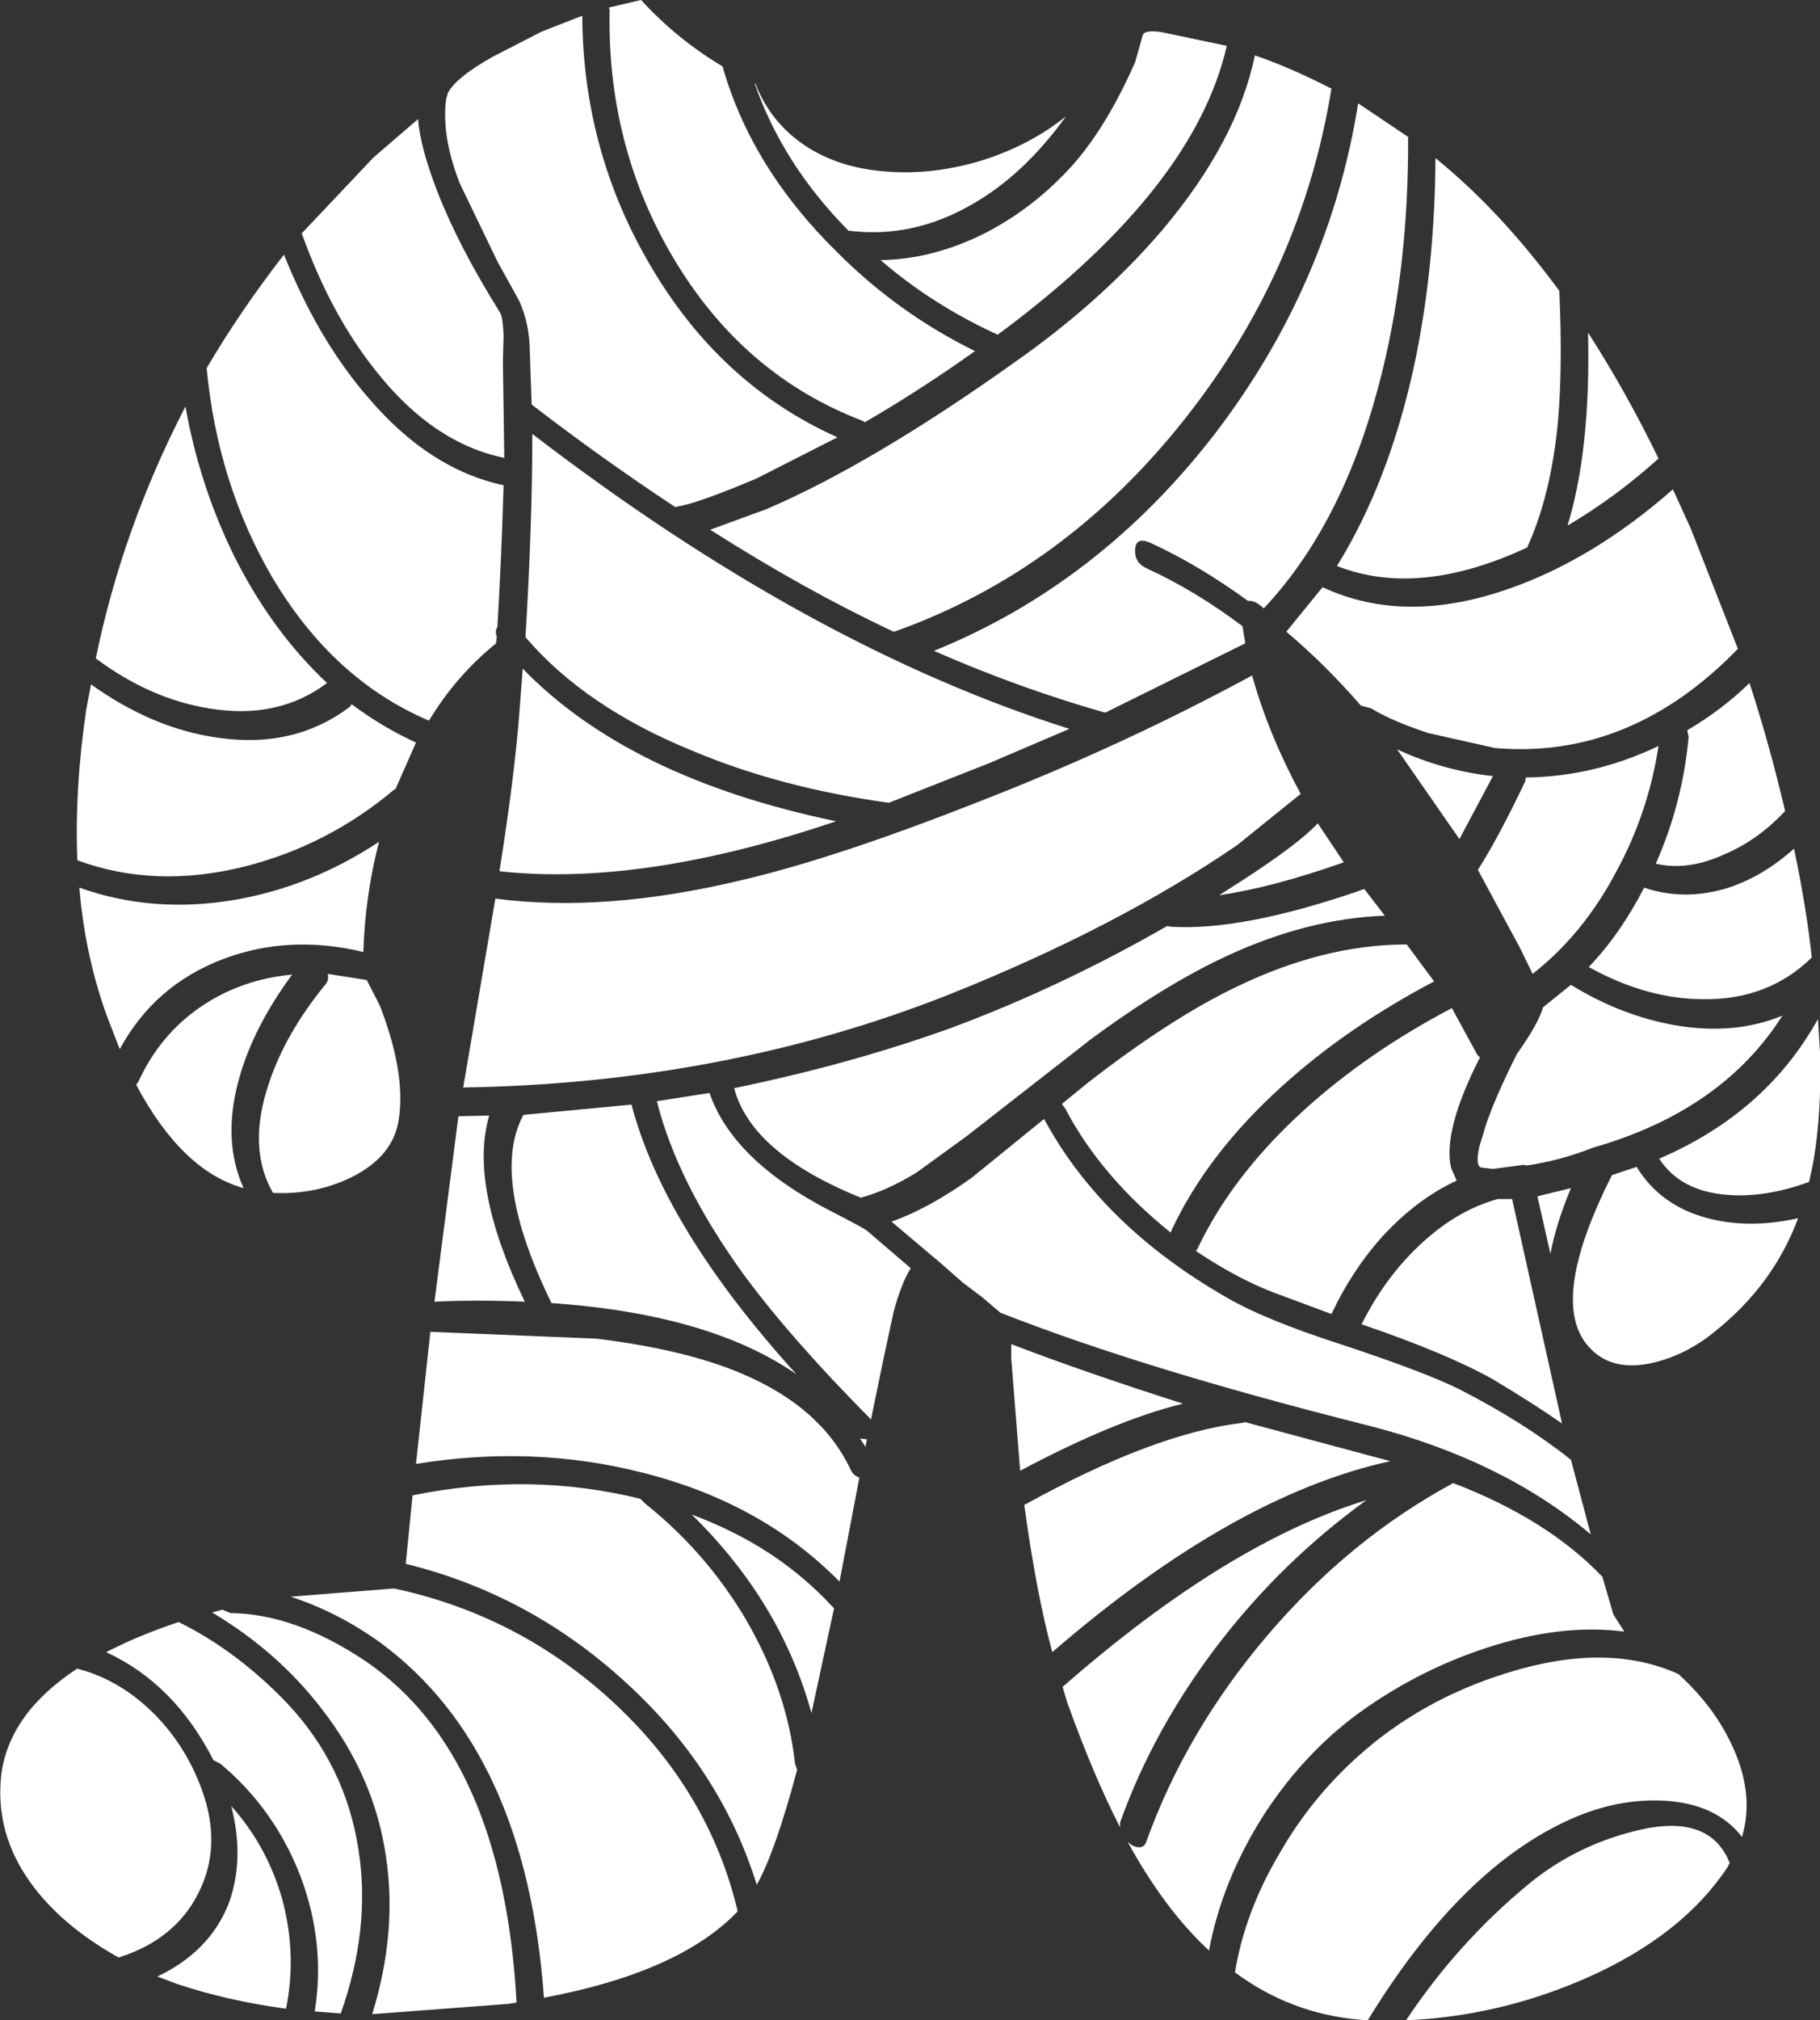 <?xml version="1.0" encoding="UTF-8" standalone="no"?>
<svg xmlns:ffdec="https://www.free-decompiler.com/flash" xmlns:xlink="http://www.w3.org/1999/xlink" ffdec:objectType="shape" height="147.6px" width="133.0px" xmlns="http://www.w3.org/2000/svg">
  <rect width="100%" height="100%" fill="#333333" stroke="none"/>
  <g transform="matrix(1.0, 0.0, 0.0, 1.0, 56.0, 47.95)">
    <path d="M35.7 -43.9 Q38.1 -43.1 41.25 -41.5 L41.3 -41.5 Q39.15 -28.15 30.55 -17.3 21.75 -6.2 9.35 -1.8 L9.3 -1.8 Q2.8 -4.85 -4.1 -9.25 L0.0 -10.75 Q7.7 -14.05 18.1 -21.45 24.45 -25.9 28.9 -31.1 34.4 -37.6 35.7 -43.9 M26.95 -43.4 L27.5 -45.35 Q27.6 -45.8 28.9 -45.6 L33.65 -44.6 Q31.3 -34.3 17.45 -23.9 L16.9 -23.5 Q12.1 -25.7 8.35 -28.95 12.2 -29.0 16.05 -30.95 19.6 -32.8 22.35 -35.85 24.85 -38.65 26.95 -43.4 M5.2 -29.5 Q9.65 -25.05 15.25 -22.3 11.25 -19.45 7.2 -17.1 L7.05 -17.2 Q-1.75 -20.55 -6.85 -29.2 -11.65 -37.35 -11.45 -47.2 L-11.5 -47.4 -9.15 -47.95 Q-6.55 -45.1 -3.2 -43.1 -1.1 -35.7 5.15 -29.55 L5.2 -29.5 M8.4 -35.45 Q11.85 -35.1 15.5 -36.15 19.15 -37.25 21.9 -39.45 18.8 -35.15 15.0 -33.0 10.65 -30.5 6.0 -31.1 1.2 -35.95 -0.85 -41.85 L-0.8 -41.85 Q0.3 -39.0 2.85 -37.3 5.2 -35.75 8.4 -35.45 M28.05 -8.3 Q27.0 -8.75 26.95 -7.8 26.9 -6.85 27.75 -6.45 31.35 -4.8 34.8 -2.2 L35.0 -0.95 24.8 4.1 24.7 4.1 Q18.4 2.3 12.25 -0.4 24.35 -5.3 32.85 -16.35 41.15 -27.25 43.25 -40.4 L46.9 -37.95 Q46.95 -27.95 44.7 -19.6 42.0 -9.5 36.35 -3.5 35.75 -4.1 35.2 -4.05 31.55 -6.7 28.05 -8.3 M57.95 -26.7 Q58.2 -21.1 57.85 -17.15 57.35 -11.8 55.6 -7.95 47.65 -4.25 41.7 -6.6 45.45 -12.65 47.3 -21.05 48.85 -28.2 48.9 -36.4 53.65 -32.55 57.95 -26.7 M54.3 -4.95 Q60.45 -7.1 66.25 -12.2 L67.55 -9.35 71.0 -0.55 Q63.15 7.55 53.25 6.7 L48.35 5.6 Q45.65 4.7 44.2 3.8 L43.45 3.6 Q40.85 0.6 38.0 -1.8 L40.65 -5.05 Q46.65 -2.25 54.3 -4.95 M60.05 -23.65 Q62.85 -19.3 65.2 -14.45 62.1 -11.65 58.55 -9.55 60.25 -15.1 60.05 -23.65 M74.45 11.3 Q72.5 13.4 70.05 14.45 67.35 15.7 65.0 15.15 66.95 10.75 67.4 5.9 L67.3 5.4 Q69.85 3.9 71.85 1.95 73.3 6.4 74.45 11.3 M70.0 17.0 Q72.7 16.2 75.1 14.05 76.0 18.3 76.4 22.0 73.25 25.1 68.5 25.05 64.35 25.05 60.1 22.7 62.4 20.3 64.15 16.9 66.95 17.85 70.0 17.0 M62.1 15.75 Q59.7 20.3 56.0 23.2 L55.1 21.35 52.0 15.6 Q53.5 13.25 55.45 9.15 L55.5 8.85 Q60.5 8.8 65.2 6.55 64.45 11.45 62.1 15.75 M45.2 18.95 Q39.65 19.15 33.85 21.8 29.25 23.9 23.75 27.95 L14.65 35.05 11.0 37.7 Q8.8 39.05 6.9 39.55 -1.1 36.3 -2.35 31.55 6.15 29.8 13.5 27.15 21.45 24.2 29.3 19.7 L29.5 19.75 Q34.85 20.1 43.7 17.0 L45.2 18.95 M48.8 23.75 Q42.45 27.1 37.75 31.35 32.3 36.25 29.65 41.85 L29.55 42.1 Q24.45 38.0 21.85 33.05 L21.6 32.7 23.5 31.15 Q29.55 26.45 34.35 24.15 40.75 21.05 46.8 21.05 L48.8 23.75 M53.1 8.75 L50.65 13.35 46.1 6.8 Q49.45 8.35 53.1 8.75 M52.15 29.3 Q49.4 34.7 50.05 37.4 L50.45 38.3 Q47.55 39.65 45.05 42.35 42.8 44.85 41.3 48.05 L37.0 46.45 Q34.4 45.45 31.4 43.45 L31.5 43.3 Q34.05 37.9 39.35 33.1 44.0 28.9 50.1 25.7 L51.95 29.1 52.15 29.3 M52.55 34.35 Q53.2 32.35 54.85 29.05 56.45 26.8 56.75 25.65 L58.8 24.0 Q62.45 26.25 66.4 26.95 70.75 27.7 74.25 26.25 69.85 33.2 60.4 35.9 58.0 36.85 55.55 37.2 L55.35 37.15 53.1 37.45 52.25 37.35 Q51.8 37.25 52.1 35.85 L52.55 34.35 M47.6 43.15 Q50.35 40.5 53.45 39.65 L54.5 39.65 58.15 56.05 Q56.15 54.65 53.15 52.85 49.8 50.95 43.5 48.8 45.15 45.5 47.6 43.15 M58.8 38.85 Q57.7 41.5 57.3 43.65 L56.35 39.45 58.8 38.85 M77.0 28.9 Q77.15 34.5 76.2 38.4 73.05 39.55 70.3 39.35 66.8 39.1 65.25 36.7 73.05 33.35 76.85 26.5 L77.0 28.9 M63.6 37.3 Q65.35 40.15 68.8 41.05 71.8 41.85 75.4 41.05 73.6 45.9 69.35 49.3 67.3 51.0 64.85 51.6 61.85 52.3 60.2 50.55 57.05 47.3 61.8 37.9 L63.6 37.3 M35.05 16.2 Q38.95 13.65 40.3 12.2 L42.2 15.05 Q36.95 16.9 33.1 17.45 L35.05 16.2 M39.05 10.05 L34.4 13.8 Q25.55 19.85 13.25 24.75 -3.1 31.2 -22.15 31.5 L-19.8 17.7 Q-11.8 18.75 -1.8 16.35 5.05 14.75 15.45 10.65 25.9 6.6 35.5 1.4 36.7 5.7 39.05 10.05 M8.95 10.7 Q1.0 9.6 -5.4 6.9 -13.25 3.7 -17.6 -1.4 -17.1 -9.65 -17.1 -16.25 3.15 -0.7 22.15 5.3 L16.3 7.8 8.95 10.7 M7.4 42.0 L10.55 44.7 Q9.85 45.85 9.3 47.9 L8.6 51.15 7.65 55.75 7.6 55.7 Q1.75 49.8 -1.7 45.1 -6.5 38.45 -8.0 32.5 L-4.15 31.9 Q-2.45 36.85 4.75 40.55 7.2 41.8 7.4 42.0 M12.05 43.75 L9.15 41.3 Q11.85 40.35 15.0 38.1 L20.3 33.8 Q24.5 41.6 33.65 46.85 36.5 48.5 42.1 50.3 48.15 52.3 50.65 53.55 55.35 55.95 58.8 58.7 L60.25 64.15 Q53.8 58.7 44.0 56.2 27.5 52.05 17.1 47.95 L15.75 46.8 14.35 45.75 12.65 44.25 12.05 43.75 M39.45 57.15 L45.6 58.8 Q34.15 61.3 20.9 72.75 19.75 68.55 18.85 62.0 28.35 56.75 34.8 56.0 L35.0 55.95 39.45 57.15 M17.9 50.25 Q23.25 52.3 30.45 54.6 25.5 55.8 18.55 59.5 L17.9 51.3 17.9 50.25 M6.8 60.0 L5.35 67.6 Q-0.3 61.85 -9.0 59.65 -17.0 57.6 -25.6 59.0 L-24.55 49.35 -12.4 49.85 Q-5.9 50.65 -1.8 52.4 4.0 54.85 6.15 59.4 6.35 59.85 6.8 60.0 M7.35 57.2 L7.25 57.75 6.85 57.15 7.35 57.2 M4.95 69.55 L3.3 77.2 Q1.05 69.05 -5.45 62.7 0.75 65.0 4.8 69.4 L4.95 69.55 M2.25 81.35 Q0.65 87.35 -0.7 89.75 -3.35 81.2 -10.45 74.8 -17.4 68.5 -26.35 66.3 L-25.85 61.3 Q-17.3 59.55 -9.2 61.55 L-8.85 61.9 Q-4.4 65.45 -1.5 70.35 1.5 75.5 2.1 80.9 L2.25 81.35 M22.0 76.45 L21.65 75.3 21.7 75.25 Q33.7 64.75 43.85 61.65 37.7 66.1 33.05 72.15 28.3 78.35 25.85 85.2 L25.85 85.55 Q23.9 81.75 22.0 76.45 M27.75 86.65 Q30.65 78.55 36.6 71.55 42.6 64.5 50.2 60.4 57.1 63.05 61.1 67.25 L61.9 70.0 62.7 71.25 Q58.05 70.65 52.6 72.45 47.85 74.0 43.65 76.95 39.4 79.95 36.35 84.65 33.3 89.45 32.35 94.55 29.1 91.55 26.4 86.6 26.75 86.95 27.15 87.0 27.6 87.05 27.75 86.65 M37.45 87.55 Q39.75 83.5 43.2 80.4 47.85 76.2 54.2 74.25 61.45 72.0 66.65 74.35 69.4 76.85 70.7 79.85 72.2 83.25 71.3 86.25 69.4 83.8 65.55 83.6 62.2 83.45 58.9 84.9 50.8 88.45 43.95 99.65 L43.3 99.6 Q38.3 99.15 34.25 96.15 34.95 91.8 37.45 87.55 M70.4 88.15 L70.25 88.45 Q66.95 93.45 59.95 96.55 53.6 99.35 46.75 99.65 50.5 94.0 55.7 89.7 59.05 86.95 63.35 85.85 68.9 84.4 70.4 88.15 M-16.4 -45.65 L-13.45 -46.8 Q-13.4 -36.95 -8.5 -28.6 -3.4 -19.85 5.2 -16.0 L-0.7 -13.0 Q-4.95 -11.2 -6.45 -10.95 L-6.65 -10.9 Q-12.1 -14.5 -17.15 -18.4 L-17.3 -22.8 Q-17.4 -24.5 -18.05 -25.95 L-19.65 -28.85 -22.4 -34.55 Q-23.75 -38.0 -23.4 -40.7 L-23.3 -41.05 -23.3 -41.1 Q-22.75 -42.25 -20.0 -43.8 L-16.4 -45.65 M-28.7 -36.45 L-25.45 -39.25 Q-25.3 -37.2 -24.0 -33.85 -22.45 -29.9 -19.45 -25.1 -19.25 -24.75 -19.2 -23.45 L-19.25 -21.55 -19.15 -14.65 -19.15 -14.5 Q-24.3 -15.55 -28.45 -20.75 -31.8 -24.9 -33.95 -30.9 L-28.7 -36.45 M-19.7 -1.45 L-19.75 -0.95 Q-22.7 1.45 -24.65 4.7 -31.7 1.7 -36.15 -5.85 -40.1 -12.65 -40.9 -21.05 -38.5 -25.15 -35.25 -29.35 -32.75 -23.1 -29.05 -18.85 -24.6 -13.65 -19.2 -12.5 -19.35 -7.3 -19.65 -2.15 -19.85 -1.85 -19.7 -1.45 M-38.85 -7.25 Q-36.1 -1.8 -32.1 1.95 -35.7 4.65 -40.75 3.8 -45.05 3.1 -49.0 0.15 -47.05 -9.35 -42.45 -18.25 -41.4 -12.4 -38.85 -7.25 M-18.05 4.15 L-17.8 0.9 Q-10.05 8.9 5.1 12.05 -9.1 16.85 -19.5 15.7 -18.4 8.75 -18.05 4.15 M-27.1 9.7 L-27.15 9.7 Q-32.0 13.8 -38.1 15.35 -44.65 17.0 -50.35 14.9 -50.55 9.65 -49.7 3.9 L-49.35 2.05 Q-44.8 5.3 -40.05 5.95 -34.5 6.75 -30.45 3.7 L-30.3 3.5 Q-28.1 5.15 -25.6 6.3 L-27.1 9.7 M-32.05 23.2 L-29.2 23.65 -28.25 25.5 Q-26.35 30.4 -26.85 33.75 -27.2 36.5 -30.3 38.05 -32.95 39.35 -36.05 39.2 -37.95 35.9 -36.35 31.2 -35.15 27.55 -32.2 23.95 -31.95 23.65 -32.05 23.2 M-29.45 21.6 Q-34.85 20.3 -39.65 22.1 -44.7 24.0 -47.25 28.7 L-48.2 26.25 Q-49.8 21.8 -50.2 16.9 -44.85 18.8 -38.9 17.8 -33.3 16.85 -28.3 13.55 -29.3 17.35 -29.45 21.6 M-22.5 33.6 L-20.25 33.55 Q-21.75 38.65 -17.65 47.15 -21.15 47.0 -24.25 47.15 L-22.5 33.6 M-38.2 38.85 Q-42.7 37.6 -46.05 31.3 L-45.9 31.1 Q-44.3 27.6 -41.25 25.55 -38.35 23.6 -34.65 23.25 -37.45 27.05 -38.5 30.75 -39.8 35.3 -38.2 38.85 M-9.85 32.75 Q-7.5 41.75 2.2 52.45 -4.15 48.05 -15.7 47.25 -20.2 38.05 -17.75 33.5 L-9.85 32.75 M-46.9 72.1 Q-45.3 71.35 -42.95 70.55 -38.7 72.65 -35.05 76.45 -30.75 81.0 -29.8 87.2 -28.9 92.95 -31.1 99.15 L-33.0 99.0 Q-32.2 94.0 -34.05 89.1 -35.95 84.2 -39.9 80.9 L-40.4 80.65 Q-43.25 75.05 -48.25 72.75 L-46.9 72.1 M-50.2 74.0 Q-47.1 74.85 -44.65 77.35 -42.4 79.65 -41.25 82.8 -39.75 86.9 -41.5 90.35 -43.2 93.75 -47.3 95.05 L-47.35 95.05 Q-51.55 92.7 -53.8 89.55 -56.4 85.9 -55.9 81.65 -55.3 77.2 -50.35 73.95 L-50.2 74.0 M-44.5 96.45 Q-40.7 94.65 -39.3 91.15 -38.1 87.9 -39.1 84.0 -36.45 86.95 -35.35 90.9 -34.3 94.9 -35.1 98.8 -39.25 98.25 -43.05 97.0 L-44.5 96.45 M-27.2 68.1 Q-18.1 70.05 -11.25 76.35 -4.2 82.85 -2.1 91.65 L-2.15 91.75 Q-6.4 96.15 -16.25 98.0 -17.55 79.95 -28.15 72.1 -31.25 69.85 -34.75 68.7 L-27.2 68.1 M-39.15 69.9 Q-34.45 69.95 -29.3 73.4 -19.25 80.25 -18.25 98.35 L-18.85 98.45 -28.8 99.2 Q-26.95 93.2 -27.8 87.65 -28.65 81.85 -32.45 76.95 -35.65 72.75 -40.5 69.85 L-39.75 69.65 -39.15 69.9" fill="#ffffff" fill-rule="evenodd" stroke="none"/>
  </g>
</svg>
